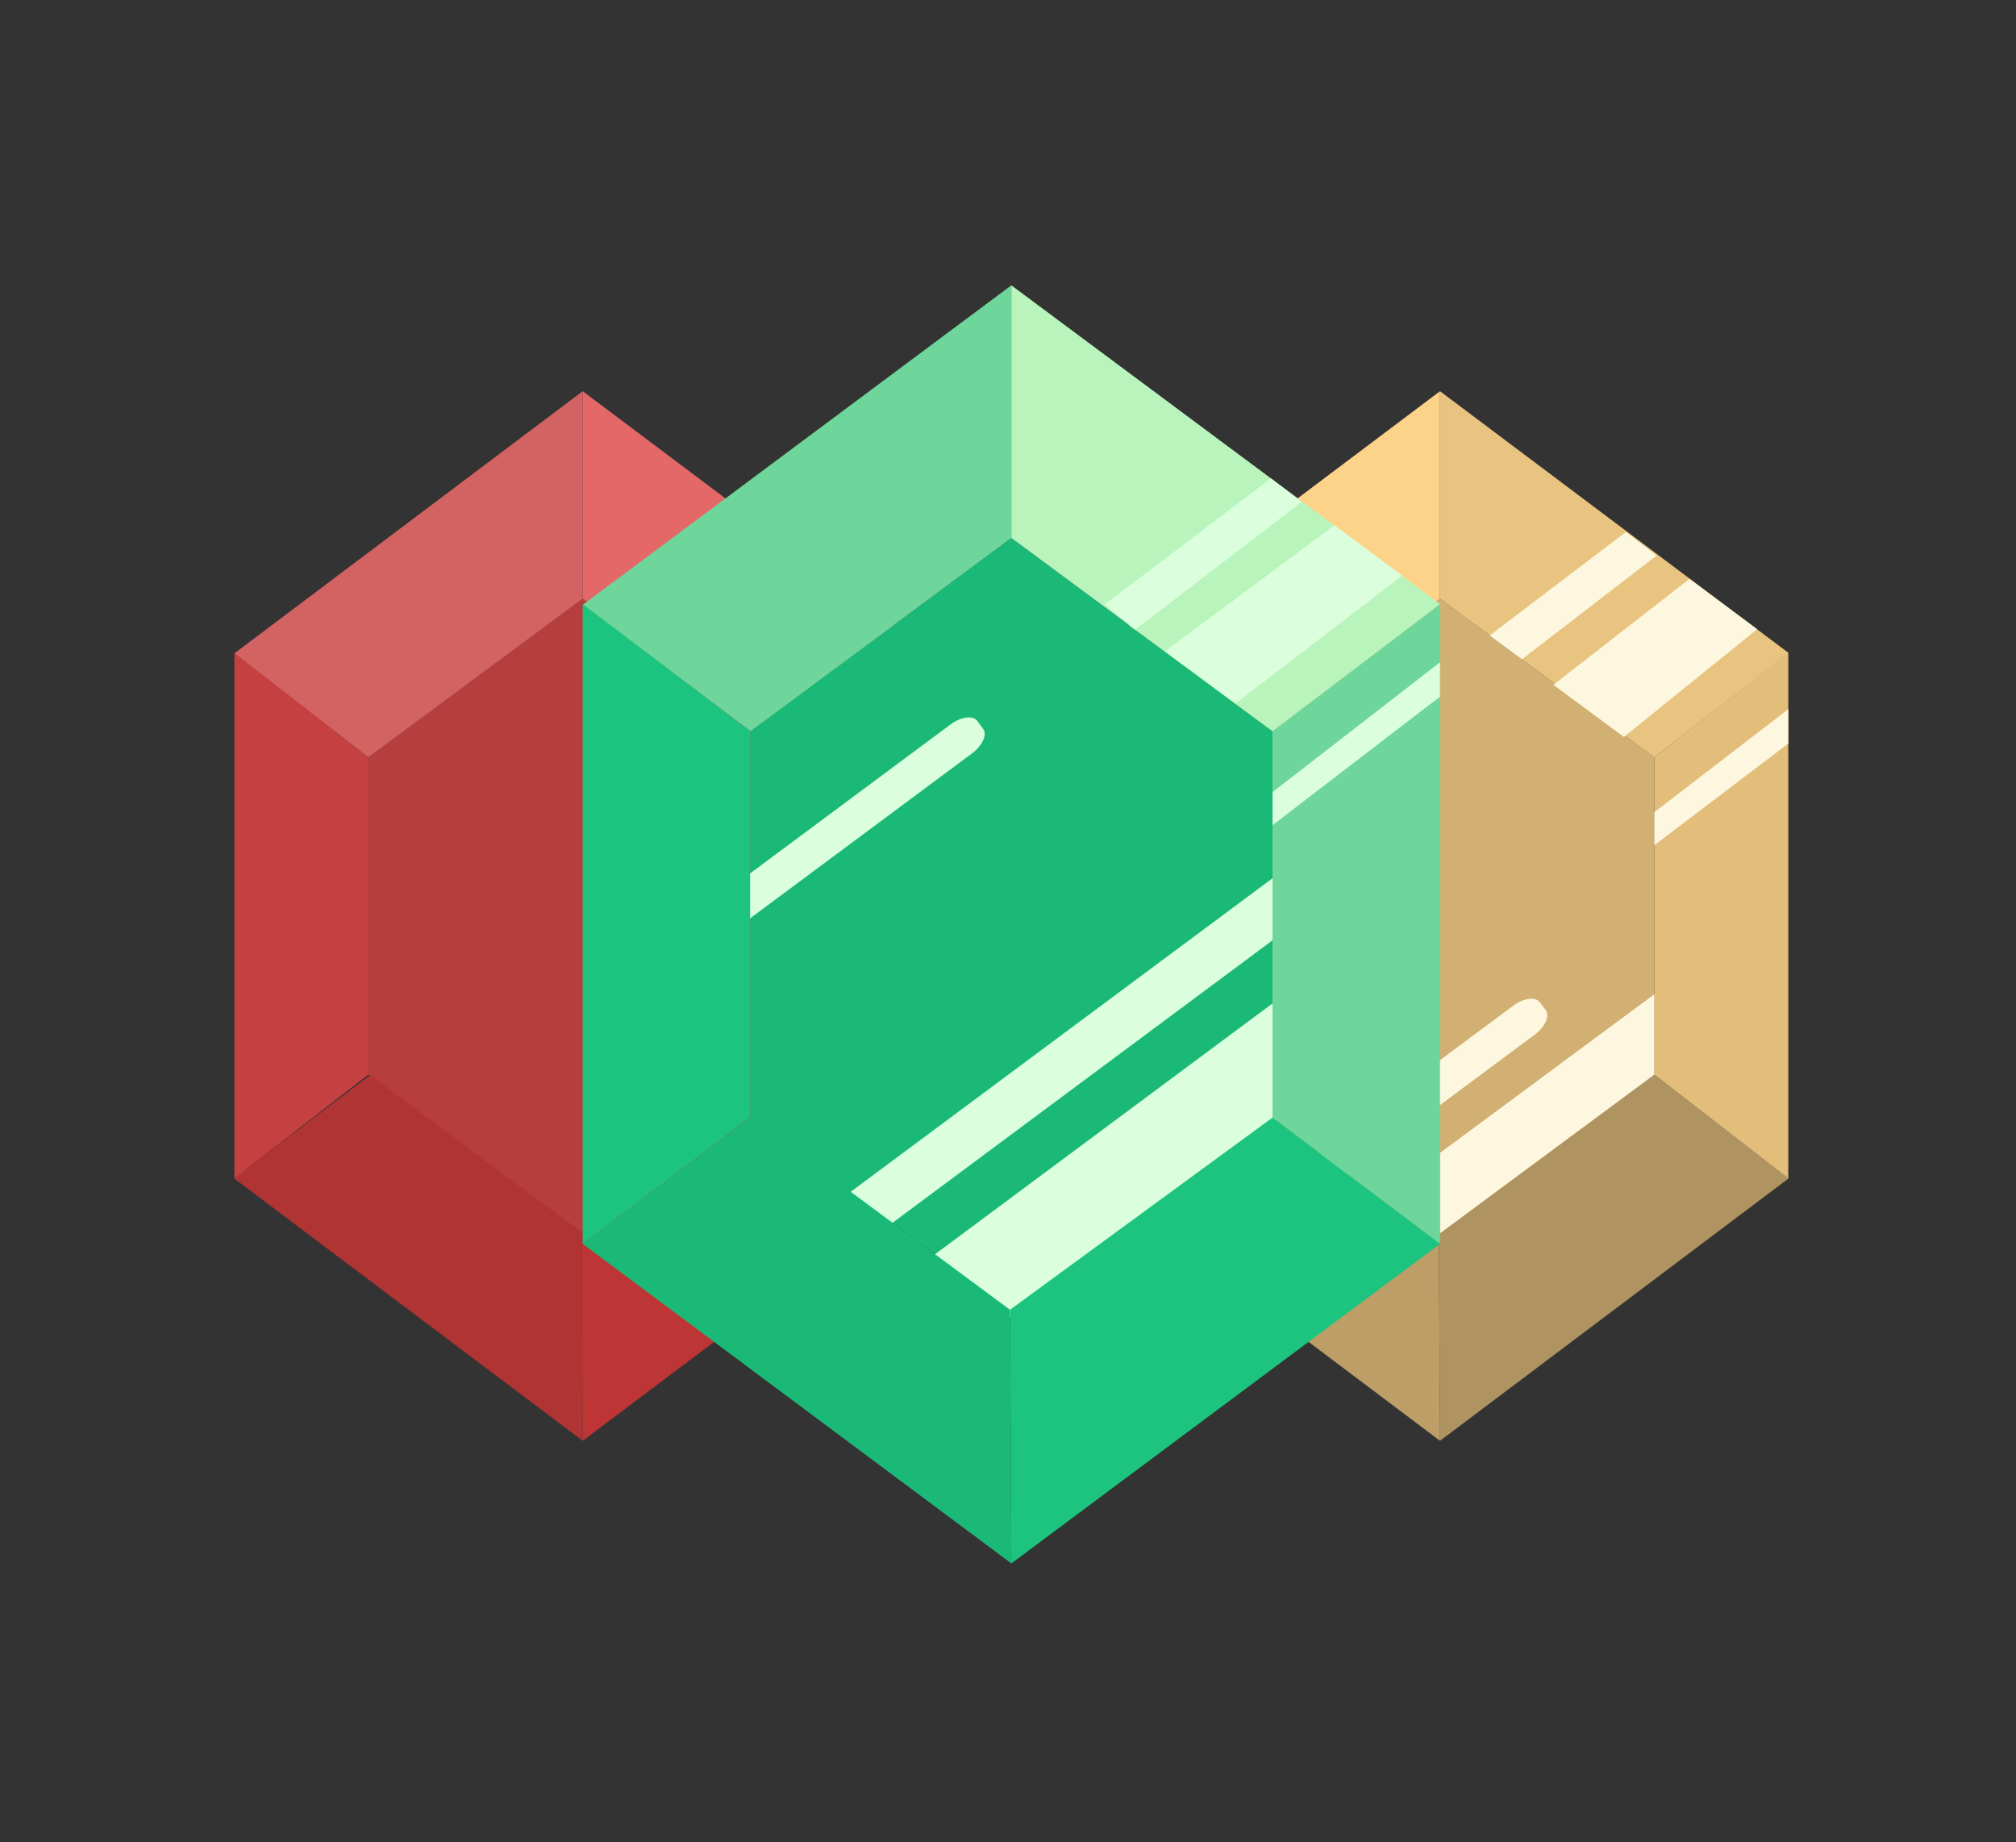 <?xml version="1.0" encoding="UTF-8"?>
<svg width="301px" height="275px" viewBox="0 0 301 275" version="1.1"
     xmlns="http://www.w3.org/2000/svg">
    <rect x="0" y="0" width="301" height="275" fill="#333333" stroke="none"/>
    <!-- Generator: Sketch 45.2 (43514) - http://www.bohemiancoding.com/sketch -->
    <title>patron-2</title>
    <desc>Created with Sketch.</desc>
    <defs></defs>
    <g id="Page-1" stroke="none" stroke-width="1" fill="none" fill-rule="evenodd">
        <g id="Stage-2" fill-rule="nonzero">
            <g id="Stage_2" transform="translate(34, 42)">
                <g id="Stage_2_1_" transform="translate(0, 16)">
                    <polygon id="Shape" fill="#E3BE7B" opacity="0.9"
                             points="149 55.065 181 31.38 213 55.065 213 102.435 181 126.12 149 102.435"></polygon>
                    <polygon id="Shape" fill="#FDD389"
                             points="149.314 55.065 128.945 39.576 181 0.402 181 31.38"></polygon>
                    <polygon id="Shape" fill="#E3BE7B" points="233 39.486 213 55.065 213 102.435 233 117.924"></polygon>
                    <polygon id="Shape" fill="#BD9E66"
                             points="149.314 102.435 128.945 117.924 181 157.098 180.839 126"></polygon>
                    <polygon id="Shape" fill="#BD9E66" opacity="0.9"
                             points="213 102.435 180.839 126 181 157.098 233.055 117.924"></polygon>
                    <polygon id="Shape" fill="#FDD389" opacity="0.9"
                             points="181 0.402 233.055 39.486 213 55.065 181 31.38"></polygon>
                    <polygon id="Shape" fill="#1DC47F" points="129 39.486 149 55.065 149 102.435 129 117.924"></polygon>
                    <polygon id="Shape" fill="#C54040" opacity="0.9"
                             points="21 55.065 53 31.38 85 55.065 85 102.435 53 126.12 21 102.435"></polygon>
                    <polygon id="Shape" fill="#E56868" opacity="0.9"
                             points="21 55.065 0.945 39.576 53 0.402 53 31.38"></polygon>
                    <polygon id="Shape" fill="#6ED69A" points="105 39.486 85 55.065 85 102.435 105 117.924"></polygon>
                    <polygon id="Shape" fill="#BE3535" opacity="0.9"
                             points="21.314 102.435 0.945 117.924 53 157.098 52.839 126"></polygon>
                    <polygon id="Shape" fill="#BE3535"
                             points="84.721 102.435 52.839 126 53 157.098 105.055 117.924"></polygon>
                    <polygon id="Shape" fill="#E56868"
                             points="53 0.402 105.055 39.486 84.721 55.065 53 31.38"></polygon>
                    <polygon id="Shape" fill="#C54040" points="1 39.486 21 55.065 21 102.435 1 117.924"></polygon>
                    <path d="M196.786,92.803 C197.431,93.671 196.689,95.314 195.129,96.474 L159.818,122.718 C158.258,123.878 156.47,124.114 155.826,123.247 L154.95,122.069 C154.305,121.201 155.047,119.558 156.607,118.398 L191.918,92.154 C193.478,90.994 195.266,90.758 195.91,91.625 L196.786,92.803 Z"
                          id="Shape" fill="#FCF7DE"></path>
                    <polygon id="Shape" fill="#FCF7DE"
                             points="197.931 44.237 208.457 52.022 228.356 35.935 218.25 28.42"></polygon>
                    <polygon id="Shape" fill="#FCF7DE"
                             points="188.416 36.869 193.226 40.429 213.356 24.935 208.761 21.42"></polygon>
                    <polygon id="Shape" fill="#FCF7DE" points="213 63.25 233 47.875 233 53 213 68.188"></polygon>
                    <polygon id="Shape" fill="#FCF7DE" points="213 102.435 213 90.435 181 114.12 181 126.12"></polygon>
                </g>
                <g id="Stage_1_1_" transform="translate(53, 0)">
                    <polygon id="Shape" fill="#1BB978"
                             points="25 67.159 64 38.318 103 67.159 103 124.841 64 153.682 25 124.841"></polygon>
                    <path d="M121.143,105.629 C122.853,107.93 121.74,111.652 118.657,113.944 L48.879,165.805 C45.796,168.096 41.911,168.089 40.201,165.788 L37.879,162.664 C36.169,160.363 37.282,156.641 40.365,154.349 L110.143,102.488 C113.226,100.197 117.111,100.204 118.821,102.505 L121.143,105.629 Z"
                          id="Shape" fill="#DBFFDD"></path>
                    <path d="M115.626,85.624 C116.517,86.823 114.74,89.652 111.657,91.943 L41.879,143.804 C38.796,146.095 35.575,146.981 34.684,145.783 L33.474,144.155 C32.583,142.956 34.36,140.127 37.443,137.836 L107.221,85.975 C110.304,83.684 113.525,82.798 114.416,83.996 L115.626,85.624 Z"
                          id="Shape" fill="#DBFFDD"></path>
                    <path d="M59.786,66.803 C60.431,67.671 59.689,69.314 58.129,70.474 L22.818,96.718 C21.258,97.878 19.47,98.114 18.826,97.247 L17.95,96.069 C17.305,95.201 18.047,93.558 19.607,92.398 L54.918,66.154 C56.478,64.994 58.266,64.758 58.91,65.625 L59.786,66.803 Z"
                          id="Shape" fill="#DBFFDD"></path>
                    <polygon id="Shape" fill="#6ED69A" points="25.043 67.159 0 48.298 64 0.596 64 38.318"></polygon>
                    <polygon id="Shape" fill="#6ED69A" points="128 48.188 103 67.159 103 124.841 128 143.702"></polygon>
                    <polygon id="Shape" fill="#1BB978"
                             points="25.043 124.841 0 143.702 64 191.404 63.802 153.536"></polygon>
                    <polygon id="Shape" fill="#1DC47F"
                             points="103 124.841 63.802 153.536 64 191.404 128 143.702"></polygon>
                    <polygon id="Shape" fill="#B9F4BC" points="64 0.596 128 48.188 103 67.159 64 38.318"></polygon>
                    <polygon id="Shape" fill="#1DC47F" points="0 48.188 25 67.159 25 124.841 0 143.702"></polygon>
                    <polygon id="Shape" fill="#DBFFDD"
                             points="86.931 55.237 97.457 63.022 122.355 43.935 112.25 36.42"></polygon>
                    <polygon id="Shape" fill="#DBFFDD"
                             points="77.931 48.237 82.457 52.022 107.355 32.935 102.761 29.42"></polygon>
                    <polygon id="Shape" fill="#DBFFDD" points="103 76.25 128 56.875 128 62 103 81.188"></polygon>
                </g>
            </g>
        </g>
    </g>
</svg>
